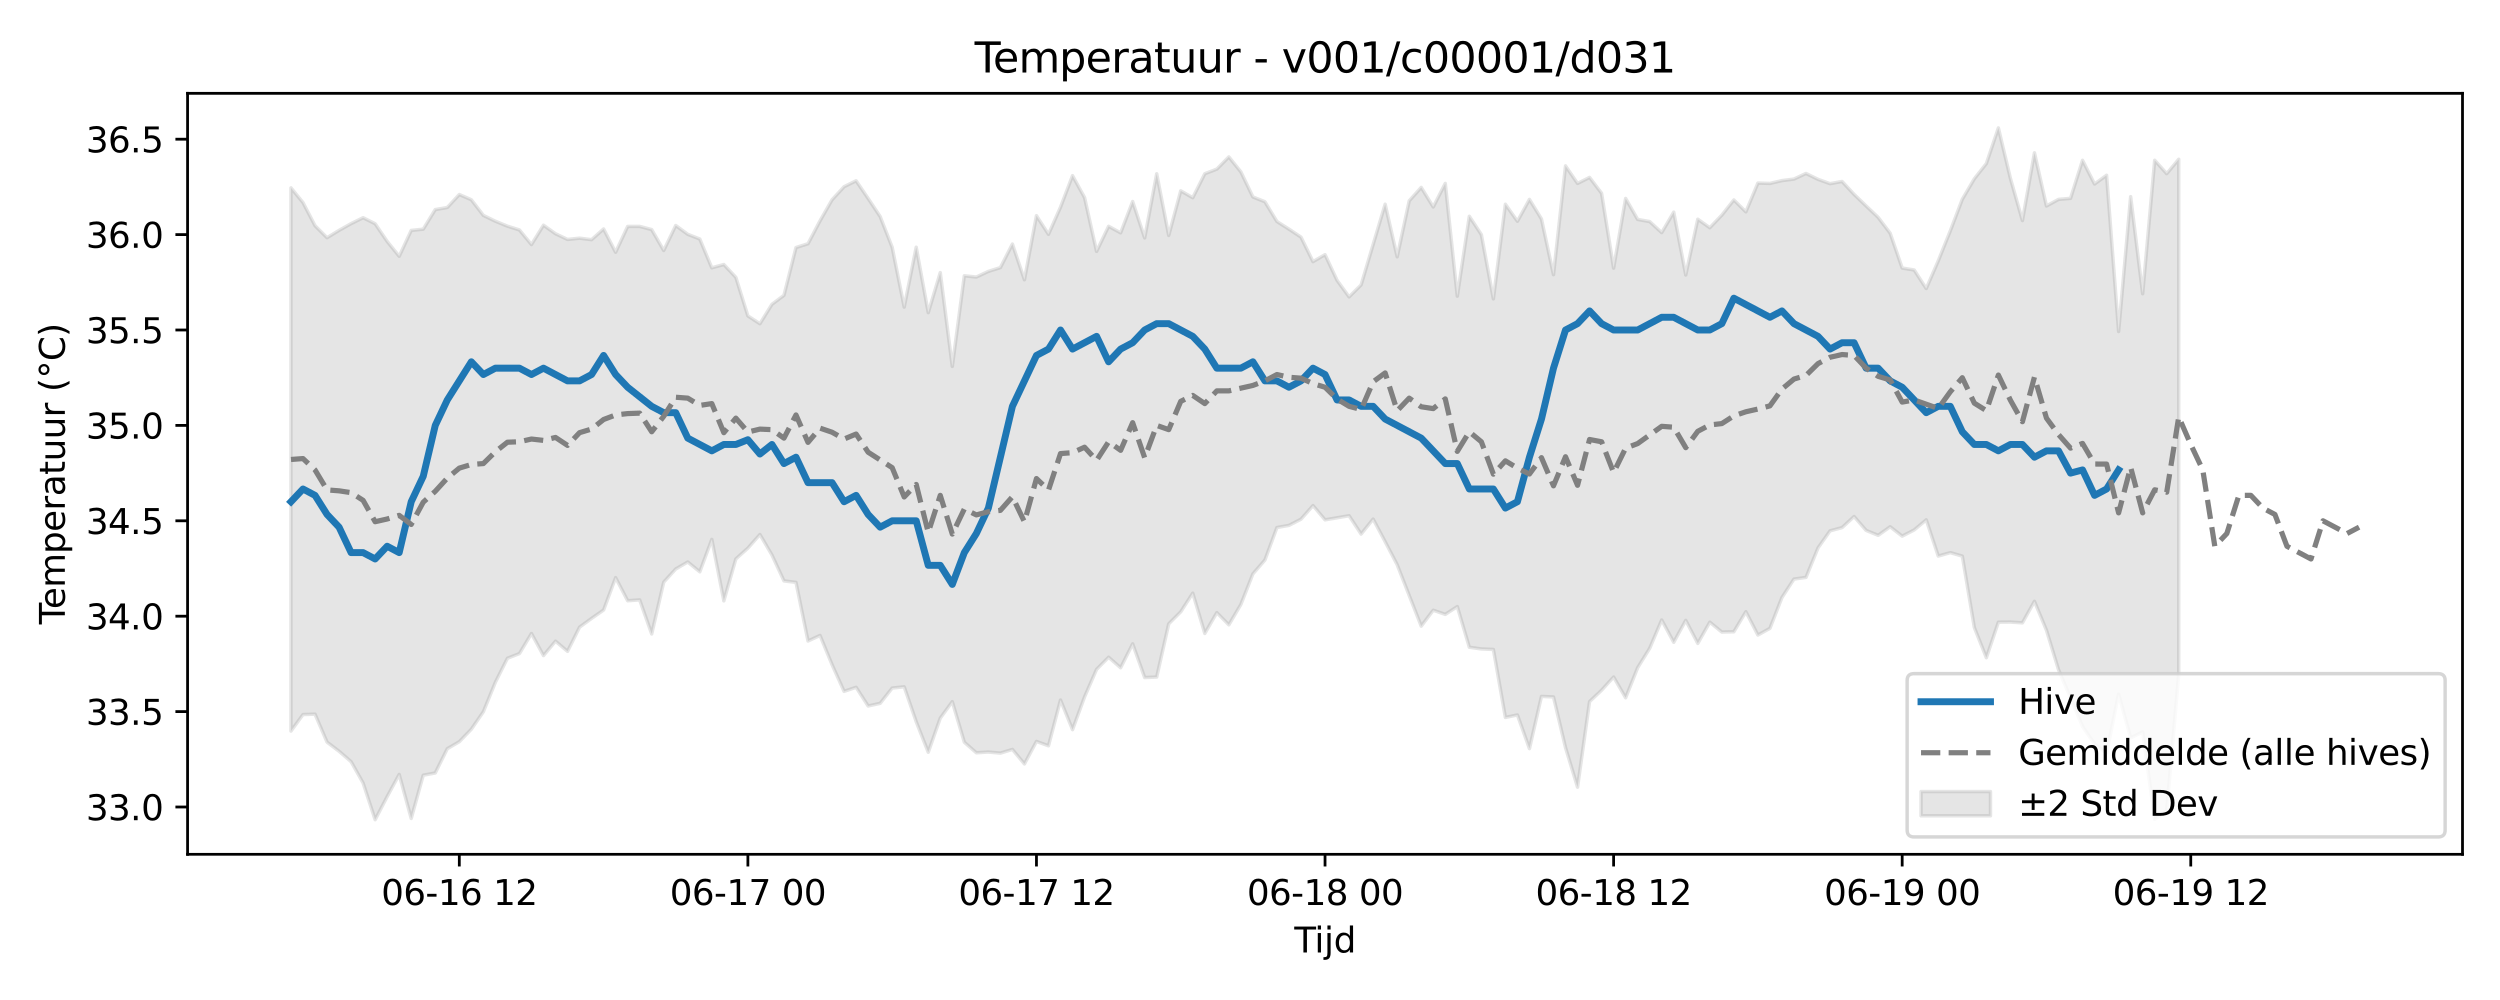 <?xml version="1.0" encoding="utf-8" standalone="no"?>
<!DOCTYPE svg PUBLIC "-//W3C//DTD SVG 1.1//EN"
  "http://www.w3.org/Graphics/SVG/1.1/DTD/svg11.dtd">
<svg xmlns:xlink="http://www.w3.org/1999/xlink" width="720pt" height="288pt" viewBox="0 0 720 288" xmlns="http://www.w3.org/2000/svg" version="1.1">
 <defs>
  <style type="text/css">*{stroke-linejoin: round; stroke-linecap: butt}</style>
 </defs>
 <g id="figure_1">
  <g id="patch_1">
   <path d="M 0 288 
L 720 288 
L 720 0 
L 0 0 
z
" style="fill: #ffffff"/>
  </g>
  <g id="axes_1">
   <g id="patch_2">
    <path d="M 54.02 246.04 
L 709.2 246.04 
L 709.2 26.88 
L 54.02 26.88 
z
" style="fill: #ffffff"/>
   </g>
   <g id="FillBetweenPolyCollection_1">
    <defs>
     <path id="mee23b7ac41" d="M 83.801 -233.892 
L 83.801 -77.449 
L 87.264 -82.207 
L 90.727 -82.319 
L 94.19 -74.265 
L 97.652 -71.631 
L 101.115 -68.639 
L 104.578 -62.484 
L 108.041 -51.922 
L 111.504 -58.582 
L 114.967 -64.963 
L 118.43 -52.28 
L 121.893 -64.738 
L 125.356 -65.384 
L 128.819 -72.37 
L 132.281 -74.392 
L 135.744 -77.986 
L 139.207 -83.015 
L 142.67 -91.498 
L 146.133 -98.41 
L 149.596 -99.769 
L 153.059 -105.55 
L 156.522 -99.186 
L 159.985 -103.343 
L 163.448 -100.411 
L 166.91 -107.372 
L 170.373 -109.898 
L 173.836 -112.309 
L 177.299 -121.64 
L 180.762 -114.984 
L 184.225 -115.232 
L 187.688 -105.418 
L 191.151 -120.341 
L 194.614 -124.133 
L 198.076 -126.146 
L 201.539 -123.314 
L 205.002 -132.656 
L 208.465 -114.953 
L 211.928 -127.033 
L 215.391 -130.137 
L 218.854 -134.062 
L 222.317 -128.168 
L 225.78 -120.697 
L 229.243 -120.275 
L 232.705 -103.389 
L 236.168 -104.991 
L 239.631 -96.581 
L 243.094 -88.888 
L 246.557 -90.058 
L 250.02 -84.678 
L 253.483 -85.433 
L 256.946 -89.838 
L 260.409 -90.196 
L 263.872 -80.142 
L 267.334 -71.347 
L 270.797 -81.179 
L 274.26 -85.916 
L 277.723 -74.242 
L 281.186 -71.199 
L 284.649 -71.409 
L 288.112 -71.1 
L 291.575 -72.163 
L 295.038 -67.983 
L 298.5 -74.467 
L 301.963 -73.21 
L 305.426 -86.401 
L 308.889 -77.853 
L 312.352 -87.293 
L 315.815 -95.222 
L 319.278 -98.715 
L 322.741 -95.681 
L 326.204 -102.573 
L 329.667 -92.862 
L 333.129 -93.011 
L 336.592 -108.333 
L 340.055 -111.796 
L 343.518 -117.178 
L 346.981 -105.555 
L 350.444 -111.557 
L 353.907 -108.046 
L 357.37 -113.917 
L 360.833 -122.712 
L 364.296 -126.712 
L 367.758 -136.074 
L 371.221 -136.689 
L 374.684 -138.468 
L 378.147 -142.39 
L 381.61 -138.284 
L 385.073 -138.873 
L 388.536 -139.464 
L 391.999 -134.186 
L 395.462 -138.506 
L 398.924 -131.997 
L 402.387 -125.362 
L 405.85 -116.511 
L 409.313 -107.673 
L 412.776 -112.257 
L 416.239 -111.056 
L 419.702 -113.309 
L 423.165 -101.588 
L 426.628 -101.103 
L 430.091 -100.96 
L 433.553 -81.374 
L 437.016 -82.093 
L 440.479 -72.394 
L 443.942 -87.441 
L 447.405 -87.274 
L 450.868 -72.685 
L 454.331 -61.29 
L 457.794 -85.948 
L 461.257 -89.206 
L 464.72 -93.026 
L 468.182 -87.032 
L 471.645 -95.698 
L 475.108 -101.279 
L 478.571 -109.444 
L 482.034 -103.015 
L 485.497 -109.337 
L 488.96 -102.696 
L 492.423 -108.816 
L 495.886 -105.969 
L 499.348 -106.05 
L 502.811 -111.825 
L 506.274 -105.109 
L 509.737 -107.038 
L 513.2 -115.912 
L 516.663 -121.225 
L 520.126 -121.703 
L 523.589 -130.2 
L 527.052 -135.114 
L 530.515 -136.046 
L 533.977 -139.244 
L 537.44 -135.244 
L 540.903 -133.822 
L 544.366 -136.295 
L 547.829 -133.591 
L 551.292 -135.378 
L 554.755 -138.28 
L 558.218 -127.854 
L 561.681 -128.839 
L 565.144 -127.841 
L 568.606 -107.279 
L 572.069 -98.578 
L 575.532 -108.811 
L 578.995 -108.842 
L 582.458 -108.622 
L 585.921 -114.819 
L 589.384 -106.478 
L 592.847 -95.154 
L 596.31 -87.008 
L 599.772 -78.755 
L 603.235 -73.72 
L 606.698 -71.15 
L 610.161 -88.077 
L 613.624 -75.482 
L 617.087 -77.188 
L 620.55 -52.034 
L 624.013 -54.516 
L 627.476 -93.715 
L 627.476 -242.136 
L 627.476 -242.136 
L 624.013 -237.983 
L 620.55 -241.839 
L 617.087 -203.405 
L 613.624 -231.366 
L 610.161 -192.516 
L 606.698 -237.53 
L 603.235 -235.003 
L 599.772 -241.831 
L 596.31 -230.874 
L 592.847 -230.578 
L 589.384 -228.675 
L 585.921 -243.99 
L 582.458 -224.481 
L 578.995 -236.647 
L 575.532 -251.158 
L 572.069 -240.892 
L 568.606 -236.509 
L 565.144 -230.602 
L 561.681 -221.491 
L 558.218 -212.881 
L 554.755 -204.898 
L 551.292 -210.242 
L 547.829 -210.808 
L 544.366 -220.839 
L 540.903 -225.406 
L 537.44 -228.693 
L 533.977 -232.02 
L 530.515 -235.742 
L 527.052 -235.104 
L 523.589 -236.354 
L 520.126 -238.048 
L 516.663 -236.433 
L 513.2 -235.988 
L 509.737 -235.18 
L 506.274 -235.278 
L 502.811 -226.991 
L 499.348 -230.411 
L 495.886 -226.044 
L 492.423 -222.412 
L 488.96 -224.869 
L 485.497 -208.806 
L 482.034 -226.905 
L 478.571 -220.999 
L 475.108 -224.192 
L 471.645 -224.801 
L 468.182 -230.851 
L 464.72 -210.77 
L 461.257 -232.339 
L 457.794 -236.906 
L 454.331 -235.179 
L 450.868 -240.226 
L 447.405 -208.889 
L 443.942 -224.946 
L 440.479 -230.572 
L 437.016 -224.276 
L 433.553 -229.181 
L 430.091 -201.92 
L 426.628 -220.442 
L 423.165 -225.715 
L 419.702 -202.698 
L 416.239 -235.175 
L 412.776 -228.391 
L 409.313 -234.022 
L 405.85 -230.156 
L 402.387 -214.03 
L 398.924 -229.193 
L 395.462 -217.582 
L 391.999 -205.938 
L 388.536 -202.493 
L 385.073 -207.271 
L 381.61 -214.663 
L 378.147 -212.65 
L 374.684 -219.713 
L 371.221 -222.015 
L 367.758 -224.201 
L 364.296 -229.899 
L 360.833 -231.282 
L 357.37 -238.507 
L 353.907 -242.808 
L 350.444 -239.297 
L 346.981 -237.972 
L 343.518 -231.059 
L 340.055 -233.039 
L 336.592 -220.191 
L 333.129 -237.955 
L 329.667 -219.481 
L 326.204 -229.963 
L 322.741 -220.936 
L 319.278 -222.831 
L 315.815 -215.595 
L 312.352 -231.112 
L 308.889 -237.413 
L 305.426 -228.341 
L 301.963 -220.511 
L 298.5 -225.883 
L 295.038 -207.42 
L 291.575 -217.72 
L 288.112 -210.933 
L 284.649 -209.839 
L 281.186 -208.216 
L 277.723 -208.576 
L 274.26 -182.466 
L 270.797 -209.489 
L 267.334 -197.95 
L 263.872 -216.806 
L 260.409 -199.556 
L 256.946 -216.793 
L 253.483 -225.645 
L 250.02 -230.849 
L 246.557 -235.936 
L 243.094 -234.228 
L 239.631 -230.46 
L 236.168 -224.405 
L 232.705 -217.808 
L 229.243 -216.71 
L 225.78 -202.942 
L 222.317 -200.356 
L 218.854 -194.767 
L 215.391 -197.013 
L 211.928 -208.12 
L 208.465 -211.827 
L 205.002 -210.871 
L 201.539 -219.166 
L 198.076 -220.521 
L 194.614 -223.057 
L 191.151 -215.859 
L 187.688 -221.884 
L 184.225 -222.8 
L 180.762 -222.786 
L 177.299 -215.345 
L 173.836 -222.059 
L 170.373 -218.974 
L 166.91 -219.407 
L 163.448 -219.041 
L 159.985 -220.689 
L 156.522 -223.145 
L 153.059 -217.566 
L 149.596 -221.777 
L 146.133 -222.874 
L 142.67 -224.291 
L 139.207 -225.97 
L 135.744 -230.476 
L 132.281 -231.977 
L 128.819 -228.242 
L 125.356 -227.639 
L 121.893 -222.004 
L 118.43 -221.64 
L 114.967 -214.191 
L 111.504 -218.478 
L 108.041 -223.569 
L 104.578 -225.305 
L 101.115 -223.599 
L 97.652 -221.653 
L 94.19 -219.543 
L 90.727 -223.002 
L 87.264 -229.657 
L 83.801 -233.892 
z
" style="stroke: #808080; stroke-opacity: 0.2"/>
    </defs>
    <g clip-path="url(#p91dc9aaa80)">
     <use xlink:href="#mee23b7ac41" x="0" y="288" style="fill: #808080; fill-opacity: 0.2; stroke: #808080; stroke-opacity: 0.2"/>
    </g>
   </g>
   <g id="matplotlib.axis_1">
    <g id="xtick_1">
     <g id="line2d_1">
      <defs>
       <path id="m3a1f34377a" d="M 0 0 
L 0 3.5 
" style="stroke: #000000; stroke-width: 0.8"/>
      </defs>
      <g>
       <use xlink:href="#m3a1f34377a" x="132.281" y="246.04" style="stroke: #000000; stroke-width: 0.8"/>
      </g>
     </g>
     <g id="text_1">
      <!-- 06-16 12 -->
      <g transform="translate(109.801 260.638) scale(0.1 -0.1)">
       <defs>
        <path id="DejaVuSans-30" d="M 2034 4250 
Q 1547 4250 1301 3770 
Q 1056 3291 1056 2328 
Q 1056 1369 1301 889 
Q 1547 409 2034 409 
Q 2525 409 2770 889 
Q 3016 1369 3016 2328 
Q 3016 3291 2770 3770 
Q 2525 4250 2034 4250 
z
M 2034 4750 
Q 2819 4750 3233 4129 
Q 3647 3509 3647 2328 
Q 3647 1150 3233 529 
Q 2819 -91 2034 -91 
Q 1250 -91 836 529 
Q 422 1150 422 2328 
Q 422 3509 836 4129 
Q 1250 4750 2034 4750 
z
" transform="scale(0.016)"/>
        <path id="DejaVuSans-36" d="M 2113 2584 
Q 1688 2584 1439 2293 
Q 1191 2003 1191 1497 
Q 1191 994 1439 701 
Q 1688 409 2113 409 
Q 2538 409 2786 701 
Q 3034 994 3034 1497 
Q 3034 2003 2786 2293 
Q 2538 2584 2113 2584 
z
M 3366 4563 
L 3366 3988 
Q 3128 4100 2886 4159 
Q 2644 4219 2406 4219 
Q 1781 4219 1451 3797 
Q 1122 3375 1075 2522 
Q 1259 2794 1537 2939 
Q 1816 3084 2150 3084 
Q 2853 3084 3261 2657 
Q 3669 2231 3669 1497 
Q 3669 778 3244 343 
Q 2819 -91 2113 -91 
Q 1303 -91 875 529 
Q 447 1150 447 2328 
Q 447 3434 972 4092 
Q 1497 4750 2381 4750 
Q 2619 4750 2861 4703 
Q 3103 4656 3366 4563 
z
" transform="scale(0.016)"/>
        <path id="DejaVuSans-2d" d="M 313 2009 
L 1997 2009 
L 1997 1497 
L 313 1497 
L 313 2009 
z
" transform="scale(0.016)"/>
        <path id="DejaVuSans-31" d="M 794 531 
L 1825 531 
L 1825 4091 
L 703 3866 
L 703 4441 
L 1819 4666 
L 2450 4666 
L 2450 531 
L 3481 531 
L 3481 0 
L 794 0 
L 794 531 
z
" transform="scale(0.016)"/>
        <path id="DejaVuSans-20" transform="scale(0.016)"/>
        <path id="DejaVuSans-32" d="M 1228 531 
L 3431 531 
L 3431 0 
L 469 0 
L 469 531 
Q 828 903 1448 1529 
Q 2069 2156 2228 2338 
Q 2531 2678 2651 2914 
Q 2772 3150 2772 3378 
Q 2772 3750 2511 3984 
Q 2250 4219 1831 4219 
Q 1534 4219 1204 4116 
Q 875 4013 500 3803 
L 500 4441 
Q 881 4594 1212 4672 
Q 1544 4750 1819 4750 
Q 2544 4750 2975 4387 
Q 3406 4025 3406 3419 
Q 3406 3131 3298 2873 
Q 3191 2616 2906 2266 
Q 2828 2175 2409 1742 
Q 1991 1309 1228 531 
z
" transform="scale(0.016)"/>
       </defs>
       <use xlink:href="#DejaVuSans-30"/>
       <use xlink:href="#DejaVuSans-36" transform="translate(63.623 0)"/>
       <use xlink:href="#DejaVuSans-2d" transform="translate(127.246 0)"/>
       <use xlink:href="#DejaVuSans-31" transform="translate(163.33 0)"/>
       <use xlink:href="#DejaVuSans-36" transform="translate(226.953 0)"/>
       <use xlink:href="#DejaVuSans-20" transform="translate(290.576 0)"/>
       <use xlink:href="#DejaVuSans-31" transform="translate(322.363 0)"/>
       <use xlink:href="#DejaVuSans-32" transform="translate(385.986 0)"/>
      </g>
     </g>
    </g>
    <g id="xtick_2">
     <g id="line2d_2">
      <g>
       <use xlink:href="#m3a1f34377a" x="215.391" y="246.04" style="stroke: #000000; stroke-width: 0.8"/>
      </g>
     </g>
     <g id="text_2">
      <!-- 06-17 00 -->
      <g transform="translate(192.911 260.638) scale(0.1 -0.1)">
       <defs>
        <path id="DejaVuSans-37" d="M 525 4666 
L 3525 4666 
L 3525 4397 
L 1831 0 
L 1172 0 
L 2766 4134 
L 525 4134 
L 525 4666 
z
" transform="scale(0.016)"/>
       </defs>
       <use xlink:href="#DejaVuSans-30"/>
       <use xlink:href="#DejaVuSans-36" transform="translate(63.623 0)"/>
       <use xlink:href="#DejaVuSans-2d" transform="translate(127.246 0)"/>
       <use xlink:href="#DejaVuSans-31" transform="translate(163.33 0)"/>
       <use xlink:href="#DejaVuSans-37" transform="translate(226.953 0)"/>
       <use xlink:href="#DejaVuSans-20" transform="translate(290.576 0)"/>
       <use xlink:href="#DejaVuSans-30" transform="translate(322.363 0)"/>
       <use xlink:href="#DejaVuSans-30" transform="translate(385.986 0)"/>
      </g>
     </g>
    </g>
    <g id="xtick_3">
     <g id="line2d_3">
      <g>
       <use xlink:href="#m3a1f34377a" x="298.5" y="246.04" style="stroke: #000000; stroke-width: 0.8"/>
      </g>
     </g>
     <g id="text_3">
      <!-- 06-17 12 -->
      <g transform="translate(276.02 260.638) scale(0.1 -0.1)">
       <use xlink:href="#DejaVuSans-30"/>
       <use xlink:href="#DejaVuSans-36" transform="translate(63.623 0)"/>
       <use xlink:href="#DejaVuSans-2d" transform="translate(127.246 0)"/>
       <use xlink:href="#DejaVuSans-31" transform="translate(163.33 0)"/>
       <use xlink:href="#DejaVuSans-37" transform="translate(226.953 0)"/>
       <use xlink:href="#DejaVuSans-20" transform="translate(290.576 0)"/>
       <use xlink:href="#DejaVuSans-31" transform="translate(322.363 0)"/>
       <use xlink:href="#DejaVuSans-32" transform="translate(385.986 0)"/>
      </g>
     </g>
    </g>
    <g id="xtick_4">
     <g id="line2d_4">
      <g>
       <use xlink:href="#m3a1f34377a" x="381.61" y="246.04" style="stroke: #000000; stroke-width: 0.8"/>
      </g>
     </g>
     <g id="text_4">
      <!-- 06-18 00 -->
      <g transform="translate(359.13 260.638) scale(0.1 -0.1)">
       <defs>
        <path id="DejaVuSans-38" d="M 2034 2216 
Q 1584 2216 1326 1975 
Q 1069 1734 1069 1313 
Q 1069 891 1326 650 
Q 1584 409 2034 409 
Q 2484 409 2743 651 
Q 3003 894 3003 1313 
Q 3003 1734 2745 1975 
Q 2488 2216 2034 2216 
z
M 1403 2484 
Q 997 2584 770 2862 
Q 544 3141 544 3541 
Q 544 4100 942 4425 
Q 1341 4750 2034 4750 
Q 2731 4750 3128 4425 
Q 3525 4100 3525 3541 
Q 3525 3141 3298 2862 
Q 3072 2584 2669 2484 
Q 3125 2378 3379 2068 
Q 3634 1759 3634 1313 
Q 3634 634 3220 271 
Q 2806 -91 2034 -91 
Q 1263 -91 848 271 
Q 434 634 434 1313 
Q 434 1759 690 2068 
Q 947 2378 1403 2484 
z
M 1172 3481 
Q 1172 3119 1398 2916 
Q 1625 2713 2034 2713 
Q 2441 2713 2670 2916 
Q 2900 3119 2900 3481 
Q 2900 3844 2670 4047 
Q 2441 4250 2034 4250 
Q 1625 4250 1398 4047 
Q 1172 3844 1172 3481 
z
" transform="scale(0.016)"/>
       </defs>
       <use xlink:href="#DejaVuSans-30"/>
       <use xlink:href="#DejaVuSans-36" transform="translate(63.623 0)"/>
       <use xlink:href="#DejaVuSans-2d" transform="translate(127.246 0)"/>
       <use xlink:href="#DejaVuSans-31" transform="translate(163.33 0)"/>
       <use xlink:href="#DejaVuSans-38" transform="translate(226.953 0)"/>
       <use xlink:href="#DejaVuSans-20" transform="translate(290.576 0)"/>
       <use xlink:href="#DejaVuSans-30" transform="translate(322.363 0)"/>
       <use xlink:href="#DejaVuSans-30" transform="translate(385.986 0)"/>
      </g>
     </g>
    </g>
    <g id="xtick_5">
     <g id="line2d_5">
      <g>
       <use xlink:href="#m3a1f34377a" x="464.72" y="246.04" style="stroke: #000000; stroke-width: 0.8"/>
      </g>
     </g>
     <g id="text_5">
      <!-- 06-18 12 -->
      <g transform="translate(442.239 260.638) scale(0.1 -0.1)">
       <use xlink:href="#DejaVuSans-30"/>
       <use xlink:href="#DejaVuSans-36" transform="translate(63.623 0)"/>
       <use xlink:href="#DejaVuSans-2d" transform="translate(127.246 0)"/>
       <use xlink:href="#DejaVuSans-31" transform="translate(163.33 0)"/>
       <use xlink:href="#DejaVuSans-38" transform="translate(226.953 0)"/>
       <use xlink:href="#DejaVuSans-20" transform="translate(290.576 0)"/>
       <use xlink:href="#DejaVuSans-31" transform="translate(322.363 0)"/>
       <use xlink:href="#DejaVuSans-32" transform="translate(385.986 0)"/>
      </g>
     </g>
    </g>
    <g id="xtick_6">
     <g id="line2d_6">
      <g>
       <use xlink:href="#m3a1f34377a" x="547.829" y="246.04" style="stroke: #000000; stroke-width: 0.8"/>
      </g>
     </g>
     <g id="text_6">
      <!-- 06-19 00 -->
      <g transform="translate(525.349 260.638) scale(0.1 -0.1)">
       <defs>
        <path id="DejaVuSans-39" d="M 703 97 
L 703 672 
Q 941 559 1184 500 
Q 1428 441 1663 441 
Q 2288 441 2617 861 
Q 2947 1281 2994 2138 
Q 2813 1869 2534 1725 
Q 2256 1581 1919 1581 
Q 1219 1581 811 2004 
Q 403 2428 403 3163 
Q 403 3881 828 4315 
Q 1253 4750 1959 4750 
Q 2769 4750 3195 4129 
Q 3622 3509 3622 2328 
Q 3622 1225 3098 567 
Q 2575 -91 1691 -91 
Q 1453 -91 1209 -44 
Q 966 3 703 97 
z
M 1959 2075 
Q 2384 2075 2632 2365 
Q 2881 2656 2881 3163 
Q 2881 3666 2632 3958 
Q 2384 4250 1959 4250 
Q 1534 4250 1286 3958 
Q 1038 3666 1038 3163 
Q 1038 2656 1286 2365 
Q 1534 2075 1959 2075 
z
" transform="scale(0.016)"/>
       </defs>
       <use xlink:href="#DejaVuSans-30"/>
       <use xlink:href="#DejaVuSans-36" transform="translate(63.623 0)"/>
       <use xlink:href="#DejaVuSans-2d" transform="translate(127.246 0)"/>
       <use xlink:href="#DejaVuSans-31" transform="translate(163.33 0)"/>
       <use xlink:href="#DejaVuSans-39" transform="translate(226.953 0)"/>
       <use xlink:href="#DejaVuSans-20" transform="translate(290.576 0)"/>
       <use xlink:href="#DejaVuSans-30" transform="translate(322.363 0)"/>
       <use xlink:href="#DejaVuSans-30" transform="translate(385.986 0)"/>
      </g>
     </g>
    </g>
    <g id="xtick_7">
     <g id="line2d_7">
      <g>
       <use xlink:href="#m3a1f34377a" x="630.939" y="246.04" style="stroke: #000000; stroke-width: 0.8"/>
      </g>
     </g>
     <g id="text_7">
      <!-- 06-19 12 -->
      <g transform="translate(608.458 260.638) scale(0.1 -0.1)">
       <use xlink:href="#DejaVuSans-30"/>
       <use xlink:href="#DejaVuSans-36" transform="translate(63.623 0)"/>
       <use xlink:href="#DejaVuSans-2d" transform="translate(127.246 0)"/>
       <use xlink:href="#DejaVuSans-31" transform="translate(163.33 0)"/>
       <use xlink:href="#DejaVuSans-39" transform="translate(226.953 0)"/>
       <use xlink:href="#DejaVuSans-20" transform="translate(290.576 0)"/>
       <use xlink:href="#DejaVuSans-31" transform="translate(322.363 0)"/>
       <use xlink:href="#DejaVuSans-32" transform="translate(385.986 0)"/>
      </g>
     </g>
    </g>
    <g id="text_8">
     <!-- Tijd -->
     <g transform="translate(372.76 274.317) scale(0.1 -0.1)">
      <defs>
       <path id="DejaVuSans-54" d="M -19 4666 
L 3928 4666 
L 3928 4134 
L 2272 4134 
L 2272 0 
L 1638 0 
L 1638 4134 
L -19 4134 
L -19 4666 
z
" transform="scale(0.016)"/>
       <path id="DejaVuSans-69" d="M 603 3500 
L 1178 3500 
L 1178 0 
L 603 0 
L 603 3500 
z
M 603 4863 
L 1178 4863 
L 1178 4134 
L 603 4134 
L 603 4863 
z
" transform="scale(0.016)"/>
       <path id="DejaVuSans-6a" d="M 603 3500 
L 1178 3500 
L 1178 -63 
Q 1178 -731 923 -1031 
Q 669 -1331 103 -1331 
L -116 -1331 
L -116 -844 
L 38 -844 
Q 366 -844 484 -692 
Q 603 -541 603 -63 
L 603 3500 
z
M 603 4863 
L 1178 4863 
L 1178 4134 
L 603 4134 
L 603 4863 
z
" transform="scale(0.016)"/>
       <path id="DejaVuSans-64" d="M 2906 2969 
L 2906 4863 
L 3481 4863 
L 3481 0 
L 2906 0 
L 2906 525 
Q 2725 213 2448 61 
Q 2172 -91 1784 -91 
Q 1150 -91 751 415 
Q 353 922 353 1747 
Q 353 2572 751 3078 
Q 1150 3584 1784 3584 
Q 2172 3584 2448 3432 
Q 2725 3281 2906 2969 
z
M 947 1747 
Q 947 1113 1208 752 
Q 1469 391 1925 391 
Q 2381 391 2643 752 
Q 2906 1113 2906 1747 
Q 2906 2381 2643 2742 
Q 2381 3103 1925 3103 
Q 1469 3103 1208 2742 
Q 947 2381 947 1747 
z
" transform="scale(0.016)"/>
      </defs>
      <use xlink:href="#DejaVuSans-54"/>
      <use xlink:href="#DejaVuSans-69" transform="translate(57.959 0)"/>
      <use xlink:href="#DejaVuSans-6a" transform="translate(85.742 0)"/>
      <use xlink:href="#DejaVuSans-64" transform="translate(113.525 0)"/>
     </g>
    </g>
   </g>
   <g id="matplotlib.axis_2">
    <g id="ytick_1">
     <g id="line2d_8">
      <defs>
       <path id="mf2a58b3218" d="M 0 0 
L -3.5 0 
" style="stroke: #000000; stroke-width: 0.8"/>
      </defs>
      <g>
       <use xlink:href="#mf2a58b3218" x="54.02" y="232.422" style="stroke: #000000; stroke-width: 0.8"/>
      </g>
     </g>
     <g id="text_9">
      <!-- 33.0 -->
      <g transform="translate(24.754 236.221) scale(0.1 -0.1)">
       <defs>
        <path id="DejaVuSans-33" d="M 2597 2516 
Q 3050 2419 3304 2112 
Q 3559 1806 3559 1356 
Q 3559 666 3084 287 
Q 2609 -91 1734 -91 
Q 1441 -91 1130 -33 
Q 819 25 488 141 
L 488 750 
Q 750 597 1062 519 
Q 1375 441 1716 441 
Q 2309 441 2620 675 
Q 2931 909 2931 1356 
Q 2931 1769 2642 2001 
Q 2353 2234 1838 2234 
L 1294 2234 
L 1294 2753 
L 1863 2753 
Q 2328 2753 2575 2939 
Q 2822 3125 2822 3475 
Q 2822 3834 2567 4026 
Q 2313 4219 1838 4219 
Q 1578 4219 1281 4162 
Q 984 4106 628 3988 
L 628 4550 
Q 988 4650 1302 4700 
Q 1616 4750 1894 4750 
Q 2613 4750 3031 4423 
Q 3450 4097 3450 3541 
Q 3450 3153 3228 2886 
Q 3006 2619 2597 2516 
z
" transform="scale(0.016)"/>
        <path id="DejaVuSans-2e" d="M 684 794 
L 1344 794 
L 1344 0 
L 684 0 
L 684 794 
z
" transform="scale(0.016)"/>
       </defs>
       <use xlink:href="#DejaVuSans-33"/>
       <use xlink:href="#DejaVuSans-33" transform="translate(63.623 0)"/>
       <use xlink:href="#DejaVuSans-2e" transform="translate(127.246 0)"/>
       <use xlink:href="#DejaVuSans-30" transform="translate(159.033 0)"/>
      </g>
     </g>
    </g>
    <g id="ytick_2">
     <g id="line2d_9">
      <g>
       <use xlink:href="#mf2a58b3218" x="54.02" y="204.945" style="stroke: #000000; stroke-width: 0.8"/>
      </g>
     </g>
     <g id="text_10">
      <!-- 33.5 -->
      <g transform="translate(24.754 208.745) scale(0.1 -0.1)">
       <defs>
        <path id="DejaVuSans-35" d="M 691 4666 
L 3169 4666 
L 3169 4134 
L 1269 4134 
L 1269 2991 
Q 1406 3038 1543 3061 
Q 1681 3084 1819 3084 
Q 2600 3084 3056 2656 
Q 3513 2228 3513 1497 
Q 3513 744 3044 326 
Q 2575 -91 1722 -91 
Q 1428 -91 1123 -41 
Q 819 9 494 109 
L 494 744 
Q 775 591 1075 516 
Q 1375 441 1709 441 
Q 2250 441 2565 725 
Q 2881 1009 2881 1497 
Q 2881 1984 2565 2268 
Q 2250 2553 1709 2553 
Q 1456 2553 1204 2497 
Q 953 2441 691 2322 
L 691 4666 
z
" transform="scale(0.016)"/>
       </defs>
       <use xlink:href="#DejaVuSans-33"/>
       <use xlink:href="#DejaVuSans-33" transform="translate(63.623 0)"/>
       <use xlink:href="#DejaVuSans-2e" transform="translate(127.246 0)"/>
       <use xlink:href="#DejaVuSans-35" transform="translate(159.033 0)"/>
      </g>
     </g>
    </g>
    <g id="ytick_3">
     <g id="line2d_10">
      <g>
       <use xlink:href="#mf2a58b3218" x="54.02" y="177.469" style="stroke: #000000; stroke-width: 0.8"/>
      </g>
     </g>
     <g id="text_11">
      <!-- 34.0 -->
      <g transform="translate(24.754 181.268) scale(0.1 -0.1)">
       <defs>
        <path id="DejaVuSans-34" d="M 2419 4116 
L 825 1625 
L 2419 1625 
L 2419 4116 
z
M 2253 4666 
L 3047 4666 
L 3047 1625 
L 3713 1625 
L 3713 1100 
L 3047 1100 
L 3047 0 
L 2419 0 
L 2419 1100 
L 313 1100 
L 313 1709 
L 2253 4666 
z
" transform="scale(0.016)"/>
       </defs>
       <use xlink:href="#DejaVuSans-33"/>
       <use xlink:href="#DejaVuSans-34" transform="translate(63.623 0)"/>
       <use xlink:href="#DejaVuSans-2e" transform="translate(127.246 0)"/>
       <use xlink:href="#DejaVuSans-30" transform="translate(159.033 0)"/>
      </g>
     </g>
    </g>
    <g id="ytick_4">
     <g id="line2d_11">
      <g>
       <use xlink:href="#mf2a58b3218" x="54.02" y="149.993" style="stroke: #000000; stroke-width: 0.8"/>
      </g>
     </g>
     <g id="text_12">
      <!-- 34.5 -->
      <g transform="translate(24.754 153.792) scale(0.1 -0.1)">
       <use xlink:href="#DejaVuSans-33"/>
       <use xlink:href="#DejaVuSans-34" transform="translate(63.623 0)"/>
       <use xlink:href="#DejaVuSans-2e" transform="translate(127.246 0)"/>
       <use xlink:href="#DejaVuSans-35" transform="translate(159.033 0)"/>
      </g>
     </g>
    </g>
    <g id="ytick_5">
     <g id="line2d_12">
      <g>
       <use xlink:href="#mf2a58b3218" x="54.02" y="122.517" style="stroke: #000000; stroke-width: 0.8"/>
      </g>
     </g>
     <g id="text_13">
      <!-- 35.0 -->
      <g transform="translate(24.754 126.316) scale(0.1 -0.1)">
       <use xlink:href="#DejaVuSans-33"/>
       <use xlink:href="#DejaVuSans-35" transform="translate(63.623 0)"/>
       <use xlink:href="#DejaVuSans-2e" transform="translate(127.246 0)"/>
       <use xlink:href="#DejaVuSans-30" transform="translate(159.033 0)"/>
      </g>
     </g>
    </g>
    <g id="ytick_6">
     <g id="line2d_13">
      <g>
       <use xlink:href="#mf2a58b3218" x="54.02" y="95.041" style="stroke: #000000; stroke-width: 0.8"/>
      </g>
     </g>
     <g id="text_14">
      <!-- 35.5 -->
      <g transform="translate(24.754 98.84) scale(0.1 -0.1)">
       <use xlink:href="#DejaVuSans-33"/>
       <use xlink:href="#DejaVuSans-35" transform="translate(63.623 0)"/>
       <use xlink:href="#DejaVuSans-2e" transform="translate(127.246 0)"/>
       <use xlink:href="#DejaVuSans-35" transform="translate(159.033 0)"/>
      </g>
     </g>
    </g>
    <g id="ytick_7">
     <g id="line2d_14">
      <g>
       <use xlink:href="#mf2a58b3218" x="54.02" y="67.565" style="stroke: #000000; stroke-width: 0.8"/>
      </g>
     </g>
     <g id="text_15">
      <!-- 36.0 -->
      <g transform="translate(24.754 71.364) scale(0.1 -0.1)">
       <use xlink:href="#DejaVuSans-33"/>
       <use xlink:href="#DejaVuSans-36" transform="translate(63.623 0)"/>
       <use xlink:href="#DejaVuSans-2e" transform="translate(127.246 0)"/>
       <use xlink:href="#DejaVuSans-30" transform="translate(159.033 0)"/>
      </g>
     </g>
    </g>
    <g id="ytick_8">
     <g id="line2d_15">
      <g>
       <use xlink:href="#mf2a58b3218" x="54.02" y="40.088" style="stroke: #000000; stroke-width: 0.8"/>
      </g>
     </g>
     <g id="text_16">
      <!-- 36.5 -->
      <g transform="translate(24.754 43.888) scale(0.1 -0.1)">
       <use xlink:href="#DejaVuSans-33"/>
       <use xlink:href="#DejaVuSans-36" transform="translate(63.623 0)"/>
       <use xlink:href="#DejaVuSans-2e" transform="translate(127.246 0)"/>
       <use xlink:href="#DejaVuSans-35" transform="translate(159.033 0)"/>
      </g>
     </g>
    </g>
    <g id="text_17">
     <!-- Temperatuur (°C) -->
     <g transform="translate(18.675 179.816) rotate(-90) scale(0.1 -0.1)">
      <defs>
       <path id="DejaVuSans-65" d="M 3597 1894 
L 3597 1613 
L 953 1613 
Q 991 1019 1311 708 
Q 1631 397 2203 397 
Q 2534 397 2845 478 
Q 3156 559 3463 722 
L 3463 178 
Q 3153 47 2828 -22 
Q 2503 -91 2169 -91 
Q 1331 -91 842 396 
Q 353 884 353 1716 
Q 353 2575 817 3079 
Q 1281 3584 2069 3584 
Q 2775 3584 3186 3129 
Q 3597 2675 3597 1894 
z
M 3022 2063 
Q 3016 2534 2758 2815 
Q 2500 3097 2075 3097 
Q 1594 3097 1305 2825 
Q 1016 2553 972 2059 
L 3022 2063 
z
" transform="scale(0.016)"/>
       <path id="DejaVuSans-6d" d="M 3328 2828 
Q 3544 3216 3844 3400 
Q 4144 3584 4550 3584 
Q 5097 3584 5394 3201 
Q 5691 2819 5691 2113 
L 5691 0 
L 5113 0 
L 5113 2094 
Q 5113 2597 4934 2840 
Q 4756 3084 4391 3084 
Q 3944 3084 3684 2787 
Q 3425 2491 3425 1978 
L 3425 0 
L 2847 0 
L 2847 2094 
Q 2847 2600 2669 2842 
Q 2491 3084 2119 3084 
Q 1678 3084 1418 2786 
Q 1159 2488 1159 1978 
L 1159 0 
L 581 0 
L 581 3500 
L 1159 3500 
L 1159 2956 
Q 1356 3278 1631 3431 
Q 1906 3584 2284 3584 
Q 2666 3584 2933 3390 
Q 3200 3197 3328 2828 
z
" transform="scale(0.016)"/>
       <path id="DejaVuSans-70" d="M 1159 525 
L 1159 -1331 
L 581 -1331 
L 581 3500 
L 1159 3500 
L 1159 2969 
Q 1341 3281 1617 3432 
Q 1894 3584 2278 3584 
Q 2916 3584 3314 3078 
Q 3713 2572 3713 1747 
Q 3713 922 3314 415 
Q 2916 -91 2278 -91 
Q 1894 -91 1617 61 
Q 1341 213 1159 525 
z
M 3116 1747 
Q 3116 2381 2855 2742 
Q 2594 3103 2138 3103 
Q 1681 3103 1420 2742 
Q 1159 2381 1159 1747 
Q 1159 1113 1420 752 
Q 1681 391 2138 391 
Q 2594 391 2855 752 
Q 3116 1113 3116 1747 
z
" transform="scale(0.016)"/>
       <path id="DejaVuSans-72" d="M 2631 2963 
Q 2534 3019 2420 3045 
Q 2306 3072 2169 3072 
Q 1681 3072 1420 2755 
Q 1159 2438 1159 1844 
L 1159 0 
L 581 0 
L 581 3500 
L 1159 3500 
L 1159 2956 
Q 1341 3275 1631 3429 
Q 1922 3584 2338 3584 
Q 2397 3584 2469 3576 
Q 2541 3569 2628 3553 
L 2631 2963 
z
" transform="scale(0.016)"/>
       <path id="DejaVuSans-61" d="M 2194 1759 
Q 1497 1759 1228 1600 
Q 959 1441 959 1056 
Q 959 750 1161 570 
Q 1363 391 1709 391 
Q 2188 391 2477 730 
Q 2766 1069 2766 1631 
L 2766 1759 
L 2194 1759 
z
M 3341 1997 
L 3341 0 
L 2766 0 
L 2766 531 
Q 2569 213 2275 61 
Q 1981 -91 1556 -91 
Q 1019 -91 701 211 
Q 384 513 384 1019 
Q 384 1609 779 1909 
Q 1175 2209 1959 2209 
L 2766 2209 
L 2766 2266 
Q 2766 2663 2505 2880 
Q 2244 3097 1772 3097 
Q 1472 3097 1187 3025 
Q 903 2953 641 2809 
L 641 3341 
Q 956 3463 1253 3523 
Q 1550 3584 1831 3584 
Q 2591 3584 2966 3190 
Q 3341 2797 3341 1997 
z
" transform="scale(0.016)"/>
       <path id="DejaVuSans-74" d="M 1172 4494 
L 1172 3500 
L 2356 3500 
L 2356 3053 
L 1172 3053 
L 1172 1153 
Q 1172 725 1289 603 
Q 1406 481 1766 481 
L 2356 481 
L 2356 0 
L 1766 0 
Q 1100 0 847 248 
Q 594 497 594 1153 
L 594 3053 
L 172 3053 
L 172 3500 
L 594 3500 
L 594 4494 
L 1172 4494 
z
" transform="scale(0.016)"/>
       <path id="DejaVuSans-75" d="M 544 1381 
L 544 3500 
L 1119 3500 
L 1119 1403 
Q 1119 906 1312 657 
Q 1506 409 1894 409 
Q 2359 409 2629 706 
Q 2900 1003 2900 1516 
L 2900 3500 
L 3475 3500 
L 3475 0 
L 2900 0 
L 2900 538 
Q 2691 219 2414 64 
Q 2138 -91 1772 -91 
Q 1169 -91 856 284 
Q 544 659 544 1381 
z
M 1991 3584 
L 1991 3584 
z
" transform="scale(0.016)"/>
       <path id="DejaVuSans-28" d="M 1984 4856 
Q 1566 4138 1362 3434 
Q 1159 2731 1159 2009 
Q 1159 1288 1364 580 
Q 1569 -128 1984 -844 
L 1484 -844 
Q 1016 -109 783 600 
Q 550 1309 550 2009 
Q 550 2706 781 3412 
Q 1013 4119 1484 4856 
L 1984 4856 
z
" transform="scale(0.016)"/>
       <path id="DejaVuSans-b0" d="M 1600 4347 
Q 1350 4347 1178 4173 
Q 1006 4000 1006 3750 
Q 1006 3503 1178 3333 
Q 1350 3163 1600 3163 
Q 1850 3163 2022 3333 
Q 2194 3503 2194 3750 
Q 2194 3997 2020 4172 
Q 1847 4347 1600 4347 
z
M 1600 4750 
Q 1800 4750 1984 4673 
Q 2169 4597 2303 4453 
Q 2447 4313 2519 4134 
Q 2591 3956 2591 3750 
Q 2591 3338 2302 3052 
Q 2013 2766 1594 2766 
Q 1172 2766 890 3047 
Q 609 3328 609 3750 
Q 609 4169 896 4459 
Q 1184 4750 1600 4750 
z
" transform="scale(0.016)"/>
       <path id="DejaVuSans-43" d="M 4122 4306 
L 4122 3641 
Q 3803 3938 3442 4084 
Q 3081 4231 2675 4231 
Q 1875 4231 1450 3742 
Q 1025 3253 1025 2328 
Q 1025 1406 1450 917 
Q 1875 428 2675 428 
Q 3081 428 3442 575 
Q 3803 722 4122 1019 
L 4122 359 
Q 3791 134 3420 21 
Q 3050 -91 2638 -91 
Q 1578 -91 968 557 
Q 359 1206 359 2328 
Q 359 3453 968 4101 
Q 1578 4750 2638 4750 
Q 3056 4750 3426 4639 
Q 3797 4528 4122 4306 
z
" transform="scale(0.016)"/>
       <path id="DejaVuSans-29" d="M 513 4856 
L 1013 4856 
Q 1481 4119 1714 3412 
Q 1947 2706 1947 2009 
Q 1947 1309 1714 600 
Q 1481 -109 1013 -844 
L 513 -844 
Q 928 -128 1133 580 
Q 1338 1288 1338 2009 
Q 1338 2731 1133 3434 
Q 928 4138 513 4856 
z
" transform="scale(0.016)"/>
      </defs>
      <use xlink:href="#DejaVuSans-54"/>
      <use xlink:href="#DejaVuSans-65" transform="translate(44.084 0)"/>
      <use xlink:href="#DejaVuSans-6d" transform="translate(105.607 0)"/>
      <use xlink:href="#DejaVuSans-70" transform="translate(203.02 0)"/>
      <use xlink:href="#DejaVuSans-65" transform="translate(266.496 0)"/>
      <use xlink:href="#DejaVuSans-72" transform="translate(328.02 0)"/>
      <use xlink:href="#DejaVuSans-61" transform="translate(369.133 0)"/>
      <use xlink:href="#DejaVuSans-74" transform="translate(430.412 0)"/>
      <use xlink:href="#DejaVuSans-75" transform="translate(469.621 0)"/>
      <use xlink:href="#DejaVuSans-75" transform="translate(533 0)"/>
      <use xlink:href="#DejaVuSans-72" transform="translate(596.379 0)"/>
      <use xlink:href="#DejaVuSans-20" transform="translate(637.492 0)"/>
      <use xlink:href="#DejaVuSans-28" transform="translate(669.279 0)"/>
      <use xlink:href="#DejaVuSans-b0" transform="translate(708.293 0)"/>
      <use xlink:href="#DejaVuSans-43" transform="translate(758.293 0)"/>
      <use xlink:href="#DejaVuSans-29" transform="translate(828.117 0)"/>
     </g>
    </g>
   </g>
   <g id="line2d_16">
    <path d="M 83.801 144.498 
L 87.264 140.834 
L 90.727 142.666 
L 94.19 148.161 
L 97.652 151.825 
L 101.115 159.152 
L 104.578 159.152 
L 108.041 160.984 
L 111.504 157.32 
L 114.967 159.152 
L 118.43 144.498 
L 121.893 137.171 
L 125.356 122.517 
L 128.819 115.19 
L 135.744 104.199 
L 139.207 107.863 
L 142.67 106.031 
L 149.596 106.031 
L 153.059 107.863 
L 156.522 106.031 
L 163.448 109.695 
L 166.91 109.695 
L 170.373 107.863 
L 173.836 102.368 
L 177.299 107.863 
L 180.762 111.526 
L 187.688 117.022 
L 191.151 118.853 
L 194.614 118.853 
L 198.076 126.18 
L 205.002 129.844 
L 208.465 128.012 
L 211.928 128.012 
L 215.391 126.638 
L 218.854 130.76 
L 222.317 128.012 
L 225.78 133.507 
L 229.243 131.676 
L 232.705 139.003 
L 239.631 139.003 
L 243.094 144.498 
L 246.557 142.666 
L 250.02 148.161 
L 253.483 151.825 
L 256.946 149.993 
L 263.872 149.993 
L 267.334 162.815 
L 270.797 162.815 
L 274.26 168.311 
L 277.723 159.152 
L 281.186 153.657 
L 284.649 146.33 
L 291.575 117.022 
L 298.5 102.368 
L 301.963 100.536 
L 305.426 95.041 
L 308.889 100.536 
L 315.815 96.872 
L 319.278 104.199 
L 322.741 100.536 
L 326.204 98.704 
L 329.667 95.041 
L 333.129 93.209 
L 336.592 93.209 
L 343.518 96.872 
L 346.981 100.536 
L 350.444 106.031 
L 357.37 106.031 
L 360.833 104.199 
L 364.296 109.695 
L 367.758 109.695 
L 371.221 111.526 
L 374.684 109.695 
L 378.147 106.031 
L 381.61 107.863 
L 385.073 115.19 
L 388.536 115.19 
L 391.999 117.022 
L 395.462 117.022 
L 398.924 120.685 
L 409.313 126.18 
L 416.239 133.507 
L 419.702 133.507 
L 423.165 140.834 
L 430.091 140.834 
L 433.553 146.33 
L 437.016 144.498 
L 440.479 131.676 
L 443.942 120.685 
L 447.405 106.031 
L 450.868 95.041 
L 454.331 93.209 
L 457.794 89.545 
L 461.257 93.209 
L 464.72 95.041 
L 471.645 95.041 
L 478.571 91.377 
L 482.034 91.377 
L 488.96 95.041 
L 492.423 95.041 
L 495.886 93.209 
L 499.348 85.882 
L 509.737 91.377 
L 513.2 89.545 
L 516.663 93.209 
L 523.589 96.872 
L 527.052 100.536 
L 530.515 98.704 
L 533.977 98.704 
L 537.44 106.031 
L 540.903 106.031 
L 544.366 109.695 
L 547.829 111.526 
L 554.755 118.853 
L 558.218 117.022 
L 561.681 117.022 
L 565.144 124.349 
L 568.606 128.012 
L 572.069 128.012 
L 575.532 129.844 
L 578.995 128.012 
L 582.458 128.012 
L 585.921 131.676 
L 589.384 129.844 
L 592.847 129.844 
L 596.31 136.255 
L 599.772 135.339 
L 603.235 142.666 
L 606.698 140.834 
L 610.161 135.339 
L 610.161 135.339 
" clip-path="url(#p91dc9aaa80)" style="fill: none; stroke: #1f77b4; stroke-width: 2; stroke-linecap: square"/>
   </g>
   <g id="line2d_17">
    <path d="M 83.801 132.33 
L 87.264 132.068 
L 90.727 135.339 
L 94.19 141.096 
L 97.652 141.358 
L 101.115 141.881 
L 104.578 144.105 
L 108.041 150.255 
L 111.504 149.47 
L 114.967 148.423 
L 118.43 151.04 
L 121.893 144.629 
L 125.356 141.489 
L 128.819 137.694 
L 132.281 134.816 
L 135.744 133.769 
L 139.207 133.507 
L 142.67 130.106 
L 146.133 127.358 
L 149.596 127.227 
L 153.059 126.442 
L 156.522 126.835 
L 159.985 125.984 
L 163.448 128.274 
L 166.91 124.61 
L 170.373 123.564 
L 173.836 120.816 
L 177.299 119.508 
L 180.762 119.115 
L 184.225 118.984 
L 187.688 124.349 
L 191.151 119.9 
L 194.614 114.405 
L 198.076 114.667 
L 201.539 116.76 
L 205.002 116.237 
L 208.465 124.61 
L 211.928 120.423 
L 215.391 124.425 
L 218.854 123.585 
L 222.317 123.738 
L 225.78 126.18 
L 229.243 119.508 
L 232.705 127.402 
L 236.168 123.302 
L 239.631 124.479 
L 243.094 126.442 
L 246.557 125.003 
L 250.02 130.236 
L 256.946 134.685 
L 260.409 143.124 
L 263.872 139.526 
L 267.334 153.351 
L 270.797 142.666 
L 274.26 153.809 
L 277.723 146.591 
L 281.186 148.292 
L 284.649 147.376 
L 288.112 146.984 
L 291.575 143.059 
L 295.038 150.298 
L 298.5 137.825 
L 301.963 141.14 
L 305.426 130.629 
L 308.889 130.367 
L 312.352 128.797 
L 315.815 132.591 
L 319.278 127.227 
L 322.741 129.691 
L 326.204 121.732 
L 329.667 131.828 
L 333.129 122.517 
L 336.592 123.738 
L 340.055 115.582 
L 343.518 113.882 
L 346.981 116.237 
L 350.444 112.573 
L 353.907 112.573 
L 360.833 111.003 
L 364.296 109.695 
L 367.758 107.863 
L 371.221 108.648 
L 374.684 108.91 
L 378.147 110.48 
L 381.61 111.526 
L 385.073 114.928 
L 388.536 117.022 
L 391.999 117.938 
L 395.462 109.956 
L 398.924 107.405 
L 402.387 118.304 
L 405.85 114.667 
L 409.313 117.153 
L 412.776 117.676 
L 416.239 114.885 
L 419.702 129.997 
L 423.165 124.349 
L 426.628 127.227 
L 430.091 136.56 
L 433.553 132.722 
L 437.016 134.816 
L 440.479 136.517 
L 443.942 131.806 
L 447.405 139.918 
L 450.868 131.545 
L 454.331 139.766 
L 457.794 126.573 
L 461.257 127.227 
L 464.72 136.102 
L 468.182 129.059 
L 471.645 127.75 
L 478.571 122.779 
L 482.034 123.04 
L 485.497 128.928 
L 488.96 124.218 
L 492.423 122.386 
L 495.886 121.994 
L 499.348 119.769 
L 502.811 118.592 
L 506.274 117.807 
L 509.737 116.891 
L 513.2 112.05 
L 516.663 109.171 
L 520.126 108.125 
L 523.589 104.723 
L 527.052 102.891 
L 530.515 102.106 
L 533.977 102.368 
L 537.44 106.031 
L 540.903 108.386 
L 544.366 109.433 
L 547.829 115.801 
L 551.292 115.19 
L 558.218 117.632 
L 561.681 112.835 
L 565.144 108.779 
L 568.606 116.106 
L 572.069 118.265 
L 575.532 108.016 
L 578.995 115.255 
L 582.458 121.448 
L 585.921 108.596 
L 589.384 120.423 
L 592.847 125.134 
L 596.31 129.059 
L 599.772 127.707 
L 603.235 133.638 
L 606.698 133.66 
L 610.161 147.703 
L 613.624 134.576 
L 617.087 147.703 
L 620.55 141.063 
L 624.013 141.75 
L 627.476 120.075 
L 630.939 128.012 
L 634.401 135.339 
L 637.864 157.32 
L 641.327 153.657 
L 644.79 142.666 
L 648.253 142.666 
L 651.716 146.33 
L 655.179 148.161 
L 658.642 157.32 
L 665.568 160.984 
L 669.03 149.993 
L 675.956 153.657 
L 679.419 151.825 
L 679.419 151.825 
" clip-path="url(#p91dc9aaa80)" style="fill: none; stroke-dasharray: 5.55,2.4; stroke-dashoffset: 0; stroke: #808080; stroke-width: 1.5"/>
   </g>
   <g id="patch_3">
    <path d="M 54.02 246.04 
L 54.02 26.88 
" style="fill: none; stroke: #000000; stroke-width: 0.8; stroke-linejoin: miter; stroke-linecap: square"/>
   </g>
   <g id="patch_4">
    <path d="M 709.2 246.04 
L 709.2 26.88 
" style="fill: none; stroke: #000000; stroke-width: 0.8; stroke-linejoin: miter; stroke-linecap: square"/>
   </g>
   <g id="patch_5">
    <path d="M 54.02 246.04 
L 709.2 246.04 
" style="fill: none; stroke: #000000; stroke-width: 0.8; stroke-linejoin: miter; stroke-linecap: square"/>
   </g>
   <g id="patch_6">
    <path d="M 54.02 26.88 
L 709.2 26.88 
" style="fill: none; stroke: #000000; stroke-width: 0.8; stroke-linejoin: miter; stroke-linecap: square"/>
   </g>
   <g id="text_18">
    <!-- Temperatuur - v001/c00001/d031 -->
    <g transform="translate(280.688 20.88) scale(0.12 -0.12)">
     <defs>
      <path id="DejaVuSans-76" d="M 191 3500 
L 800 3500 
L 1894 563 
L 2988 3500 
L 3597 3500 
L 2284 0 
L 1503 0 
L 191 3500 
z
" transform="scale(0.016)"/>
      <path id="DejaVuSans-2f" d="M 1625 4666 
L 2156 4666 
L 531 -594 
L 0 -594 
L 1625 4666 
z
" transform="scale(0.016)"/>
      <path id="DejaVuSans-63" d="M 3122 3366 
L 3122 2828 
Q 2878 2963 2633 3030 
Q 2388 3097 2138 3097 
Q 1578 3097 1268 2742 
Q 959 2388 959 1747 
Q 959 1106 1268 751 
Q 1578 397 2138 397 
Q 2388 397 2633 464 
Q 2878 531 3122 666 
L 3122 134 
Q 2881 22 2623 -34 
Q 2366 -91 2075 -91 
Q 1284 -91 818 406 
Q 353 903 353 1747 
Q 353 2603 823 3093 
Q 1294 3584 2113 3584 
Q 2378 3584 2631 3529 
Q 2884 3475 3122 3366 
z
" transform="scale(0.016)"/>
     </defs>
     <use xlink:href="#DejaVuSans-54"/>
     <use xlink:href="#DejaVuSans-65" transform="translate(44.084 0)"/>
     <use xlink:href="#DejaVuSans-6d" transform="translate(105.607 0)"/>
     <use xlink:href="#DejaVuSans-70" transform="translate(203.02 0)"/>
     <use xlink:href="#DejaVuSans-65" transform="translate(266.496 0)"/>
     <use xlink:href="#DejaVuSans-72" transform="translate(328.02 0)"/>
     <use xlink:href="#DejaVuSans-61" transform="translate(369.133 0)"/>
     <use xlink:href="#DejaVuSans-74" transform="translate(430.412 0)"/>
     <use xlink:href="#DejaVuSans-75" transform="translate(469.621 0)"/>
     <use xlink:href="#DejaVuSans-75" transform="translate(533 0)"/>
     <use xlink:href="#DejaVuSans-72" transform="translate(596.379 0)"/>
     <use xlink:href="#DejaVuSans-20" transform="translate(637.492 0)"/>
     <use xlink:href="#DejaVuSans-2d" transform="translate(669.279 0)"/>
     <use xlink:href="#DejaVuSans-20" transform="translate(705.363 0)"/>
     <use xlink:href="#DejaVuSans-76" transform="translate(737.15 0)"/>
     <use xlink:href="#DejaVuSans-30" transform="translate(796.33 0)"/>
     <use xlink:href="#DejaVuSans-30" transform="translate(859.953 0)"/>
     <use xlink:href="#DejaVuSans-31" transform="translate(923.576 0)"/>
     <use xlink:href="#DejaVuSans-2f" transform="translate(987.199 0)"/>
     <use xlink:href="#DejaVuSans-63" transform="translate(1020.891 0)"/>
     <use xlink:href="#DejaVuSans-30" transform="translate(1075.871 0)"/>
     <use xlink:href="#DejaVuSans-30" transform="translate(1139.494 0)"/>
     <use xlink:href="#DejaVuSans-30" transform="translate(1203.117 0)"/>
     <use xlink:href="#DejaVuSans-30" transform="translate(1266.74 0)"/>
     <use xlink:href="#DejaVuSans-31" transform="translate(1330.363 0)"/>
     <use xlink:href="#DejaVuSans-2f" transform="translate(1393.986 0)"/>
     <use xlink:href="#DejaVuSans-64" transform="translate(1427.678 0)"/>
     <use xlink:href="#DejaVuSans-30" transform="translate(1491.154 0)"/>
     <use xlink:href="#DejaVuSans-33" transform="translate(1554.777 0)"/>
     <use xlink:href="#DejaVuSans-31" transform="translate(1618.4 0)"/>
    </g>
   </g>
   <g id="legend_1">
    <g id="patch_7">
     <path d="M 551.256 241.04 
L 702.2 241.04 
Q 704.2 241.04 704.2 239.04 
L 704.2 196.006 
Q 704.2 194.006 702.2 194.006 
L 551.256 194.006 
Q 549.256 194.006 549.256 196.006 
L 549.256 239.04 
Q 549.256 241.04 551.256 241.04 
z
" style="fill: #ffffff; opacity: 0.8; stroke: #cccccc; stroke-linejoin: miter"/>
    </g>
    <g id="line2d_18">
     <path d="M 553.256 202.104 
L 563.256 202.104 
L 573.256 202.104 
" style="fill: none; stroke: #1f77b4; stroke-width: 2; stroke-linecap: square"/>
    </g>
    <g id="text_19">
     <!-- Hive -->
     <g transform="translate(581.256 205.604) scale(0.1 -0.1)">
      <defs>
       <path id="DejaVuSans-48" d="M 628 4666 
L 1259 4666 
L 1259 2753 
L 3553 2753 
L 3553 4666 
L 4184 4666 
L 4184 0 
L 3553 0 
L 3553 2222 
L 1259 2222 
L 1259 0 
L 628 0 
L 628 4666 
z
" transform="scale(0.016)"/>
      </defs>
      <use xlink:href="#DejaVuSans-48"/>
      <use xlink:href="#DejaVuSans-69" transform="translate(75.195 0)"/>
      <use xlink:href="#DejaVuSans-76" transform="translate(102.979 0)"/>
      <use xlink:href="#DejaVuSans-65" transform="translate(162.158 0)"/>
     </g>
    </g>
    <g id="line2d_19">
     <path d="M 553.256 216.782 
L 563.256 216.782 
L 573.256 216.782 
" style="fill: none; stroke-dasharray: 5.55,2.4; stroke-dashoffset: 0; stroke: #808080; stroke-width: 1.5"/>
    </g>
    <g id="text_20">
     <!-- Gemiddelde (alle hives) -->
     <g transform="translate(581.256 220.282) scale(0.1 -0.1)">
      <defs>
       <path id="DejaVuSans-47" d="M 3809 666 
L 3809 1919 
L 2778 1919 
L 2778 2438 
L 4434 2438 
L 4434 434 
Q 4069 175 3628 42 
Q 3188 -91 2688 -91 
Q 1594 -91 976 548 
Q 359 1188 359 2328 
Q 359 3472 976 4111 
Q 1594 4750 2688 4750 
Q 3144 4750 3555 4637 
Q 3966 4525 4313 4306 
L 4313 3634 
Q 3963 3931 3569 4081 
Q 3175 4231 2741 4231 
Q 1884 4231 1454 3753 
Q 1025 3275 1025 2328 
Q 1025 1384 1454 906 
Q 1884 428 2741 428 
Q 3075 428 3337 486 
Q 3600 544 3809 666 
z
" transform="scale(0.016)"/>
       <path id="DejaVuSans-6c" d="M 603 4863 
L 1178 4863 
L 1178 0 
L 603 0 
L 603 4863 
z
" transform="scale(0.016)"/>
       <path id="DejaVuSans-68" d="M 3513 2113 
L 3513 0 
L 2938 0 
L 2938 2094 
Q 2938 2591 2744 2837 
Q 2550 3084 2163 3084 
Q 1697 3084 1428 2787 
Q 1159 2491 1159 1978 
L 1159 0 
L 581 0 
L 581 4863 
L 1159 4863 
L 1159 2956 
Q 1366 3272 1645 3428 
Q 1925 3584 2291 3584 
Q 2894 3584 3203 3211 
Q 3513 2838 3513 2113 
z
" transform="scale(0.016)"/>
       <path id="DejaVuSans-73" d="M 2834 3397 
L 2834 2853 
Q 2591 2978 2328 3040 
Q 2066 3103 1784 3103 
Q 1356 3103 1142 2972 
Q 928 2841 928 2578 
Q 928 2378 1081 2264 
Q 1234 2150 1697 2047 
L 1894 2003 
Q 2506 1872 2764 1633 
Q 3022 1394 3022 966 
Q 3022 478 2636 193 
Q 2250 -91 1575 -91 
Q 1294 -91 989 -36 
Q 684 19 347 128 
L 347 722 
Q 666 556 975 473 
Q 1284 391 1588 391 
Q 1994 391 2212 530 
Q 2431 669 2431 922 
Q 2431 1156 2273 1281 
Q 2116 1406 1581 1522 
L 1381 1569 
Q 847 1681 609 1914 
Q 372 2147 372 2553 
Q 372 3047 722 3315 
Q 1072 3584 1716 3584 
Q 2034 3584 2315 3537 
Q 2597 3491 2834 3397 
z
" transform="scale(0.016)"/>
      </defs>
      <use xlink:href="#DejaVuSans-47"/>
      <use xlink:href="#DejaVuSans-65" transform="translate(77.49 0)"/>
      <use xlink:href="#DejaVuSans-6d" transform="translate(139.014 0)"/>
      <use xlink:href="#DejaVuSans-69" transform="translate(236.426 0)"/>
      <use xlink:href="#DejaVuSans-64" transform="translate(264.209 0)"/>
      <use xlink:href="#DejaVuSans-64" transform="translate(327.686 0)"/>
      <use xlink:href="#DejaVuSans-65" transform="translate(391.162 0)"/>
      <use xlink:href="#DejaVuSans-6c" transform="translate(452.686 0)"/>
      <use xlink:href="#DejaVuSans-64" transform="translate(480.469 0)"/>
      <use xlink:href="#DejaVuSans-65" transform="translate(543.945 0)"/>
      <use xlink:href="#DejaVuSans-20" transform="translate(605.469 0)"/>
      <use xlink:href="#DejaVuSans-28" transform="translate(637.256 0)"/>
      <use xlink:href="#DejaVuSans-61" transform="translate(676.27 0)"/>
      <use xlink:href="#DejaVuSans-6c" transform="translate(737.549 0)"/>
      <use xlink:href="#DejaVuSans-6c" transform="translate(765.332 0)"/>
      <use xlink:href="#DejaVuSans-65" transform="translate(793.115 0)"/>
      <use xlink:href="#DejaVuSans-20" transform="translate(854.639 0)"/>
      <use xlink:href="#DejaVuSans-68" transform="translate(886.426 0)"/>
      <use xlink:href="#DejaVuSans-69" transform="translate(949.805 0)"/>
      <use xlink:href="#DejaVuSans-76" transform="translate(977.588 0)"/>
      <use xlink:href="#DejaVuSans-65" transform="translate(1036.768 0)"/>
      <use xlink:href="#DejaVuSans-73" transform="translate(1098.291 0)"/>
      <use xlink:href="#DejaVuSans-29" transform="translate(1150.391 0)"/>
     </g>
    </g>
    <g id="patch_8">
     <path d="M 553.256 234.96 
L 573.256 234.96 
L 573.256 227.96 
L 553.256 227.96 
z
" style="fill: #808080; fill-opacity: 0.2; stroke: #808080; stroke-opacity: 0.2; stroke-linejoin: miter"/>
    </g>
    <g id="text_21">
     <!-- ±2 Std Dev -->
     <g transform="translate(581.256 234.96) scale(0.1 -0.1)">
      <defs>
       <path id="DejaVuSans-b1" d="M 2944 4013 
L 2944 2803 
L 4684 2803 
L 4684 2272 
L 2944 2272 
L 2944 1063 
L 2419 1063 
L 2419 2272 
L 678 2272 
L 678 2803 
L 2419 2803 
L 2419 4013 
L 2944 4013 
z
M 678 531 
L 4684 531 
L 4684 0 
L 678 0 
L 678 531 
z
" transform="scale(0.016)"/>
       <path id="DejaVuSans-53" d="M 3425 4513 
L 3425 3897 
Q 3066 4069 2747 4153 
Q 2428 4238 2131 4238 
Q 1616 4238 1336 4038 
Q 1056 3838 1056 3469 
Q 1056 3159 1242 3001 
Q 1428 2844 1947 2747 
L 2328 2669 
Q 3034 2534 3370 2195 
Q 3706 1856 3706 1288 
Q 3706 609 3251 259 
Q 2797 -91 1919 -91 
Q 1588 -91 1214 -16 
Q 841 59 441 206 
L 441 856 
Q 825 641 1194 531 
Q 1563 422 1919 422 
Q 2459 422 2753 634 
Q 3047 847 3047 1241 
Q 3047 1584 2836 1778 
Q 2625 1972 2144 2069 
L 1759 2144 
Q 1053 2284 737 2584 
Q 422 2884 422 3419 
Q 422 4038 858 4394 
Q 1294 4750 2059 4750 
Q 2388 4750 2728 4690 
Q 3069 4631 3425 4513 
z
" transform="scale(0.016)"/>
       <path id="DejaVuSans-44" d="M 1259 4147 
L 1259 519 
L 2022 519 
Q 2988 519 3436 956 
Q 3884 1394 3884 2338 
Q 3884 3275 3436 3711 
Q 2988 4147 2022 4147 
L 1259 4147 
z
M 628 4666 
L 1925 4666 
Q 3281 4666 3915 4102 
Q 4550 3538 4550 2338 
Q 4550 1131 3912 565 
Q 3275 0 1925 0 
L 628 0 
L 628 4666 
z
" transform="scale(0.016)"/>
      </defs>
      <use xlink:href="#DejaVuSans-b1"/>
      <use xlink:href="#DejaVuSans-32" transform="translate(83.789 0)"/>
      <use xlink:href="#DejaVuSans-20" transform="translate(147.412 0)"/>
      <use xlink:href="#DejaVuSans-53" transform="translate(179.199 0)"/>
      <use xlink:href="#DejaVuSans-74" transform="translate(242.676 0)"/>
      <use xlink:href="#DejaVuSans-64" transform="translate(281.885 0)"/>
      <use xlink:href="#DejaVuSans-20" transform="translate(345.361 0)"/>
      <use xlink:href="#DejaVuSans-44" transform="translate(377.148 0)"/>
      <use xlink:href="#DejaVuSans-65" transform="translate(454.15 0)"/>
      <use xlink:href="#DejaVuSans-76" transform="translate(515.674 0)"/>
     </g>
    </g>
   </g>
  </g>
 </g>
 <defs>
  <clipPath id="p91dc9aaa80">
   <rect x="54.02" y="26.88" width="655.18" height="219.16"/>
  </clipPath>
 </defs>
</svg>
